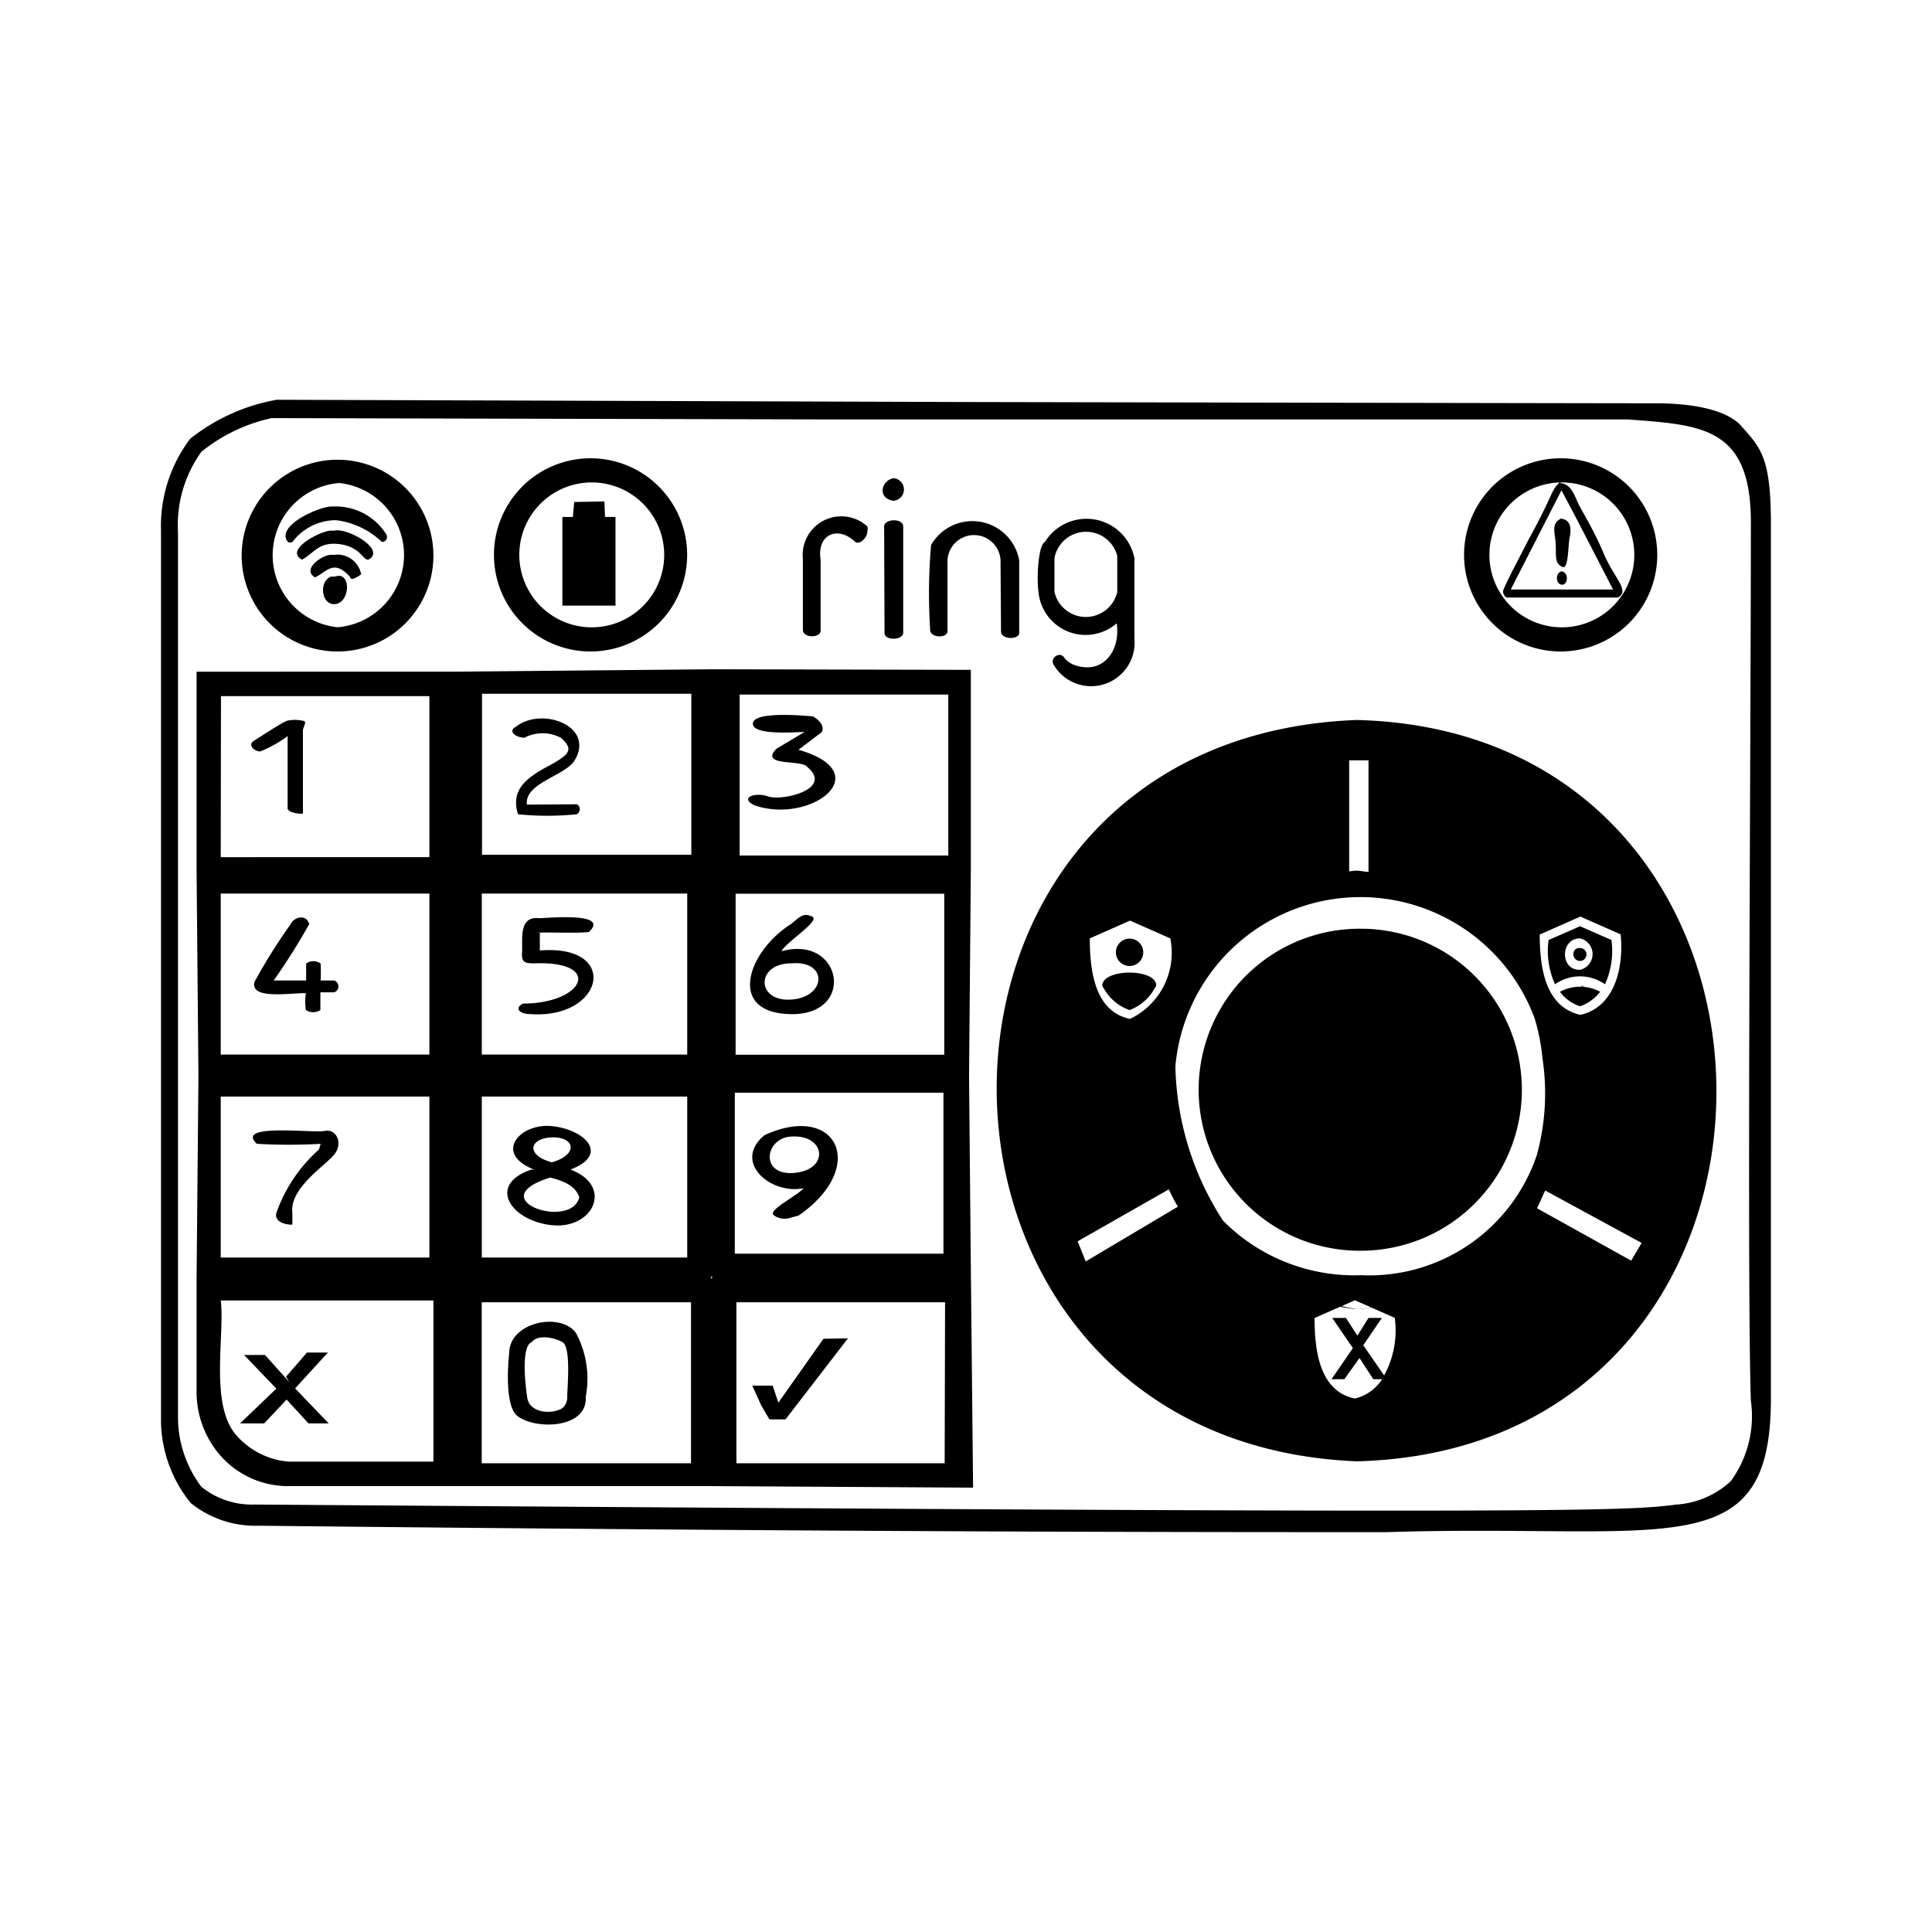 <svg xmlns="http://www.w3.org/2000/svg" xmlns:xlink="http://www.w3.org/1999/xlink" width="24" height="24" viewBox="0 0 24 24"><path fill="currentColor" d="M6.575 9.995h-.03c-.03-.26.441-.35.581-.53c.29-.441-.39-.691-.711-.441c-.12.06 0 .14.1.14a.49.49 0 0 1 .451 0c.17.15.11.21-.17.361s-.451.3-.361.59a3.6 3.6 0 0 0 .731 0a.1.1 0 0 0 .024-.024a.07.07 0 0 0-.024-.1zm13.053 1.782c-.11-.01-.11.16 0 .16a.08.08 0 1 0 0-.16M9.919 9.314l.29-.22c.051-.109-.109-.194-.109-.194s-.727-.078-.747.082s.54.111.641.111l-.351.21c-.21.221.311.131.381.221c.34.28-.311.43-.481.37s-.36.02-.17.11c.696.241 1.546-.404.546-.69m10.019 2.913a1 1 0 0 0 .08-.55l-.39-.171l-.391.171a1 1 0 0 0 .08.55a.54.54 0 0 1 .621 0m-.31-.57a.2.2 0 0 1 0 .39c-.25.01-.25-.39 0-.39m-9.92.16c.05-.11.491-.381.381-.431s-.15 0-.26.091c-.541.34-.811 1.111 0 1.121s.63-.991-.121-.781m.121.6c-.441.03-.441-.45 0-.45c.46-.04.44.42 0 .45m-2.743 2.112c.5-.19.17-.5-.23-.54s-.731.34-.221.54H6.6c-.56.191-.25.641.261.691s.765-.49.225-.691m-.23-.4c.28-.01.34.21 0 .31c-.331-.09-.281-.3 0-.31m-.019.5c.162.04.311.1.359.243c-.096.414-1.234.028-.359-.245Zm-.131-2.822v-.22h-.041c.091-.01.521.01.651-.01c.27-.251-.52-.171-.62-.171c-.261-.03-.2.281-.211.421s.05.14.16.14c.851-.03.611.5-.15.5c-.11.06-.04.131.1.131c.911.06 1.112-.871.111-.791M9.5 14.1c-.42.34.1.771.521.651H9.99c-.07.1-.481.29-.371.35a.23.23 0 0 0 .21.023l.09-.023c.87-.601.481-1.412-.419-1.001m.374.47c-.44.04-.373-.424-.059-.45c.44-.039.498.409.057.449zm9.754-2.07a.53.53 0 0 0 .25-.18a.53.53 0 0 0-.5 0a.5.5 0 0 0 .25.18m-7.193-4.653c0 .1.236.106.226.006v-.891a.591.591 0 0 0-1.095-.191a7 7 0 0 0-.011 1.056c0 .1.225.106.215.006v-.871a.33.33 0 0 1 .659-.006zm-2.877 9.785h.2l.776-1.007l-.305.006l-.56.794l-.07-.212h-.254l.113.249zM3.563 8.954c-.09.04-.331.2-.411.25s.01.131.08.131a1.5 1.5 0 0 0 .341-.191v.881c-.02.08.19.09.19.08V9.074c0-.04.06-.12 0-.12a.45.45 0 0 0-.2 0m.63-.861a1.191 1.191 0 1 0 0-2.382a1.191 1.191 0 0 0 0 2.382M4.213 6a.9.9 0 0 1-.02 1.792A.9.9 0 0 1 4.213 6m3.063 11.352a1.2 1.2 0 0 0-.12-.791c-.188-.268-.831-.14-.831.251c0 0-.08.68.12.79c.231.16.855.14.831-.25m-.668-.681c.069-.094.266-.06.378 0s.06.581.06.681a.17.17 0 0 1-.06.14c-.12.08-.415.07-.438-.14c0 0-.098-.628.06-.681m5.43-3.299l.022-2.562V8.321l-3.212-.007l-3.214.03H2.442v2.472l.023 2.552h.111h-.111l-.023 2.522v1.4a1.2 1.2 0 0 0 .27.761a1.12 1.12 0 0 0 .881.41h5.255l3.24.019l-.027-2.631zM5.985 11.1h2.552v2H5.985Zm2.552 2.522v2H5.985v-2zm.591 1.952v-2h2.592v2zm.01-2.472v-2h2.592v2zm.05-4.474h2.592v2H9.188Zm-3.2-.01h2.6v2h-2.6zm-3.243.03h2.589v2H2.742ZM5.334 11.1v2H2.742v-2zm0 2.522v2H2.742v-2zm.05 4.535h-1.8a.97.97 0 0 1-.651-.331c-.33-.38-.14-1.231-.19-1.671h2.641zm3.2.02h-2.6v-2h2.6zm.251-2.292v-.03h.01v.03zm2.9 2.292H9.148v-2h2.592zm5.17-6.64a2 2 0 1 0-.03 4h.03a2 2 0 1 0 0-4m-13.105.8a.7.7 0 0 0 0 .211a.17.17 0 0 0 .18 0v-.221h.17a.08.08 0 0 0 .05-.047a.08.08 0 0 0-.047-.1h-.17a2 2 0 0 0 0-.21a.15.15 0 0 0-.18 0v.21H3.4a8 8 0 0 0 .441-.7c-.03-.121-.18-.1-.23 0a7 7 0 0 0-.451.72c-.048.217.413.137.64.137m9.942-.01a.6.6 0 0 0 .29.221a.6.6 0 0 0 .281-.221l.05-.08c.01-.22-.671-.22-.671 0zm.29-.327a.17.17 0 1 0 0-.34a.17.17 0 1 0 0 .34M3.983 14.209l-.02.07a1.9 1.9 0 0 0-.531.791c-.03.14.2.15.2.14v-.14c-.04-.32.43-.6.53-.741s.01-.31-.13-.28s-1.121-.1-.841.16a7 7 0 0 0 .792 0m-.701 3.473l.278-.296l.273.296h.25l-.417-.435l.407-.445h-.26l-.26.3l.042.068l-.303-.338h-.26l.401.418l-.451.432zm16.346-5.435c.009 0 .017.007.027.008s.021-.009.033-.008zm-5.756-4.504c.05.33-.16.641-.52.52a.3.3 0 0 1-.13-.09c-.05-.09-.191 0-.13.09a.54.54 0 0 0 1-.33v-1a.607.607 0 0 0-1.112-.2c-.077.03-.108.425-.078.635a.588.588 0 0 0 .97.375m.007-.838v.448a.4.4 0 0 1-.78 0v-.422a.4.4 0 0 1 .78-.026m-2.891.959c0 .1.242.09.232-.011V6.542c0-.11-.237-.1-.237 0zm-.794-.035v-.877c-.05-.3.2-.43.423-.227c.051.059.164-.049.157-.126a.1.1 0 0 0 0-.06a.48.48 0 0 0-.8.409v.881c.005.1.226.1.22 0M11.1 5.94c-.16.032-.2.254 0 .281a.141.141 0 0 0 0-.281m8.287 2.153a1.2 1.2 0 1 0 0-2.4a1.2 1.2 0 0 0 0 2.4m0-2.1h.03a.9.9 0 1 1-.03 0m2.243-.702c-.251-.281-.931-.281-1.061-.281c-.661 0-8.592-.016-8.592-.016l-8.54-.028a2.4 2.4 0 0 0-1.075.485A1.8 1.8 0 0 0 2 6.592v11.08a1.65 1.65 0 0 0 .37 1a1.28 1.28 0 0 0 .841.281c7.427.08 11.611.08 14.013.08c3.484-.11 4.775.44 4.775-1.662V6.532c.001-.841-.119-.961-.369-1.241m.12 12.109a1.37 1.37 0 0 1-.25 1a1.1 1.1 0 0 1-.671.29c-.651.08-1.051.12-17.667 0a1 1 0 0 1-.66-.22a1.44 1.44 0 0 1-.291-.851V6.612a1.56 1.56 0 0 1 .291-1a2.1 2.1 0 0 1 .872-.418l6.787.016h10.057c.921.07 1.532.089 1.532 1.28c0 2.664-.05 9.491 0 10.91M19.4 6.432l-.01.01s.001-.008.01-.01m0 .831c.078.009.093-.153 0-.164c-.078.011-.08.154 0 .164m-.073-.471c0 .16 0 .21.08.25s.071-.27.091-.36s.028-.226-.108-.239c-.135.064-.063.196-.063.349m-.65.531a.08.08 0 0 0 .042.1H20.1c.15-.09-.05-.241-.18-.551s-.27-.52-.32-.63s-.09-.231-.22-.241l.009-.02c-.13.11-.07.12-.4.721c-.132.26-.242.46-.312.621m.72-1.232l.181.341l.46.891h-1.271zm-.01 1.001s0 .006.006.007v-.007Zm-15.234-.2h-.04c-.11 0-.37.18-.2.28c.14-.06.23-.24.44 0c0 .06.143-.04.133-.04a.3.3 0 0 0-.333-.24m-.04-.3c-.13 0-.59.24-.36.36c.16-.09.21-.23.48-.19s.283.235.361.18c.184-.132-.291-.39-.441-.35Zm-.48.14a.68.68 0 0 1 .54-.27a1 1 0 0 1 .571.27a.06.06 0 0 0 .063-.056v-.024a.74.74 0 0 0-.661-.36h-.03c-.15 0-.7.24-.54.44a.06.06 0 0 0 .057 0m.53.43h-.05c-.16.061-.12.371.06.341s.19-.411-.01-.341m3.173.931a1.2 1.2 0 1 0 0-2.4a1.2 1.2 0 0 0 0 2.4m0-2.1h.03a.9.9 0 1 1-.03 0m.31.429h-.13l-.008-.193l-.375.007l-.017.186h-.13v1.101h.66zm9.209 2.522c-6.005.227-5.925 8.969 0 9.209c5.976-.153 5.936-9.059 0-9.209m.471 7.427a1.16 1.16 0 0 1-.132.715l-.259-.375l.231-.339H17l-.138.22l-.142-.22h-.17l.256.375l-.266.386h.16l.188-.263l.172.263h.109a.55.55 0 0 1-.339.24c-.44-.09-.5-.6-.5-1l.315-.139c.073.008.139.026.215.029a2 2 0 0 1-.191-.039l.161-.071l.2.086a1.4 1.4 0 0 1-.167.024c.062 0 .114-.016.174-.02zm-.416-.53a2.3 2.3 0 0 1-1.717-.677a3.66 3.66 0 0 1-.592-1.919a2.308 2.308 0 0 1 4.453-.621l.008.02a2.6 2.6 0 0 1 .1.508a2.9 2.9 0 0 1-.072 1.2a2.195 2.195 0 0 1-2.18 1.489m.09-5.01c-.048 0-.09-.014-.14-.015s-.065.007-.1.007V9.445H17Zm-2.462.826a.91.91 0 0 1-.5 1c-.44-.09-.5-.6-.5-1l.5-.221zm-.019 3.118c.036.073.071.145.113.215l-1.145.68l-.1-.25zm4.613-3.168l.5-.221l.5.221c.04.39-.06.9-.5 1c-.445-.1-.505-.607-.505-1zm.067 3.184l1.194.649l-.13.22l-1.17-.651c.036-.07.066-.145.101-.218z"/></svg>
